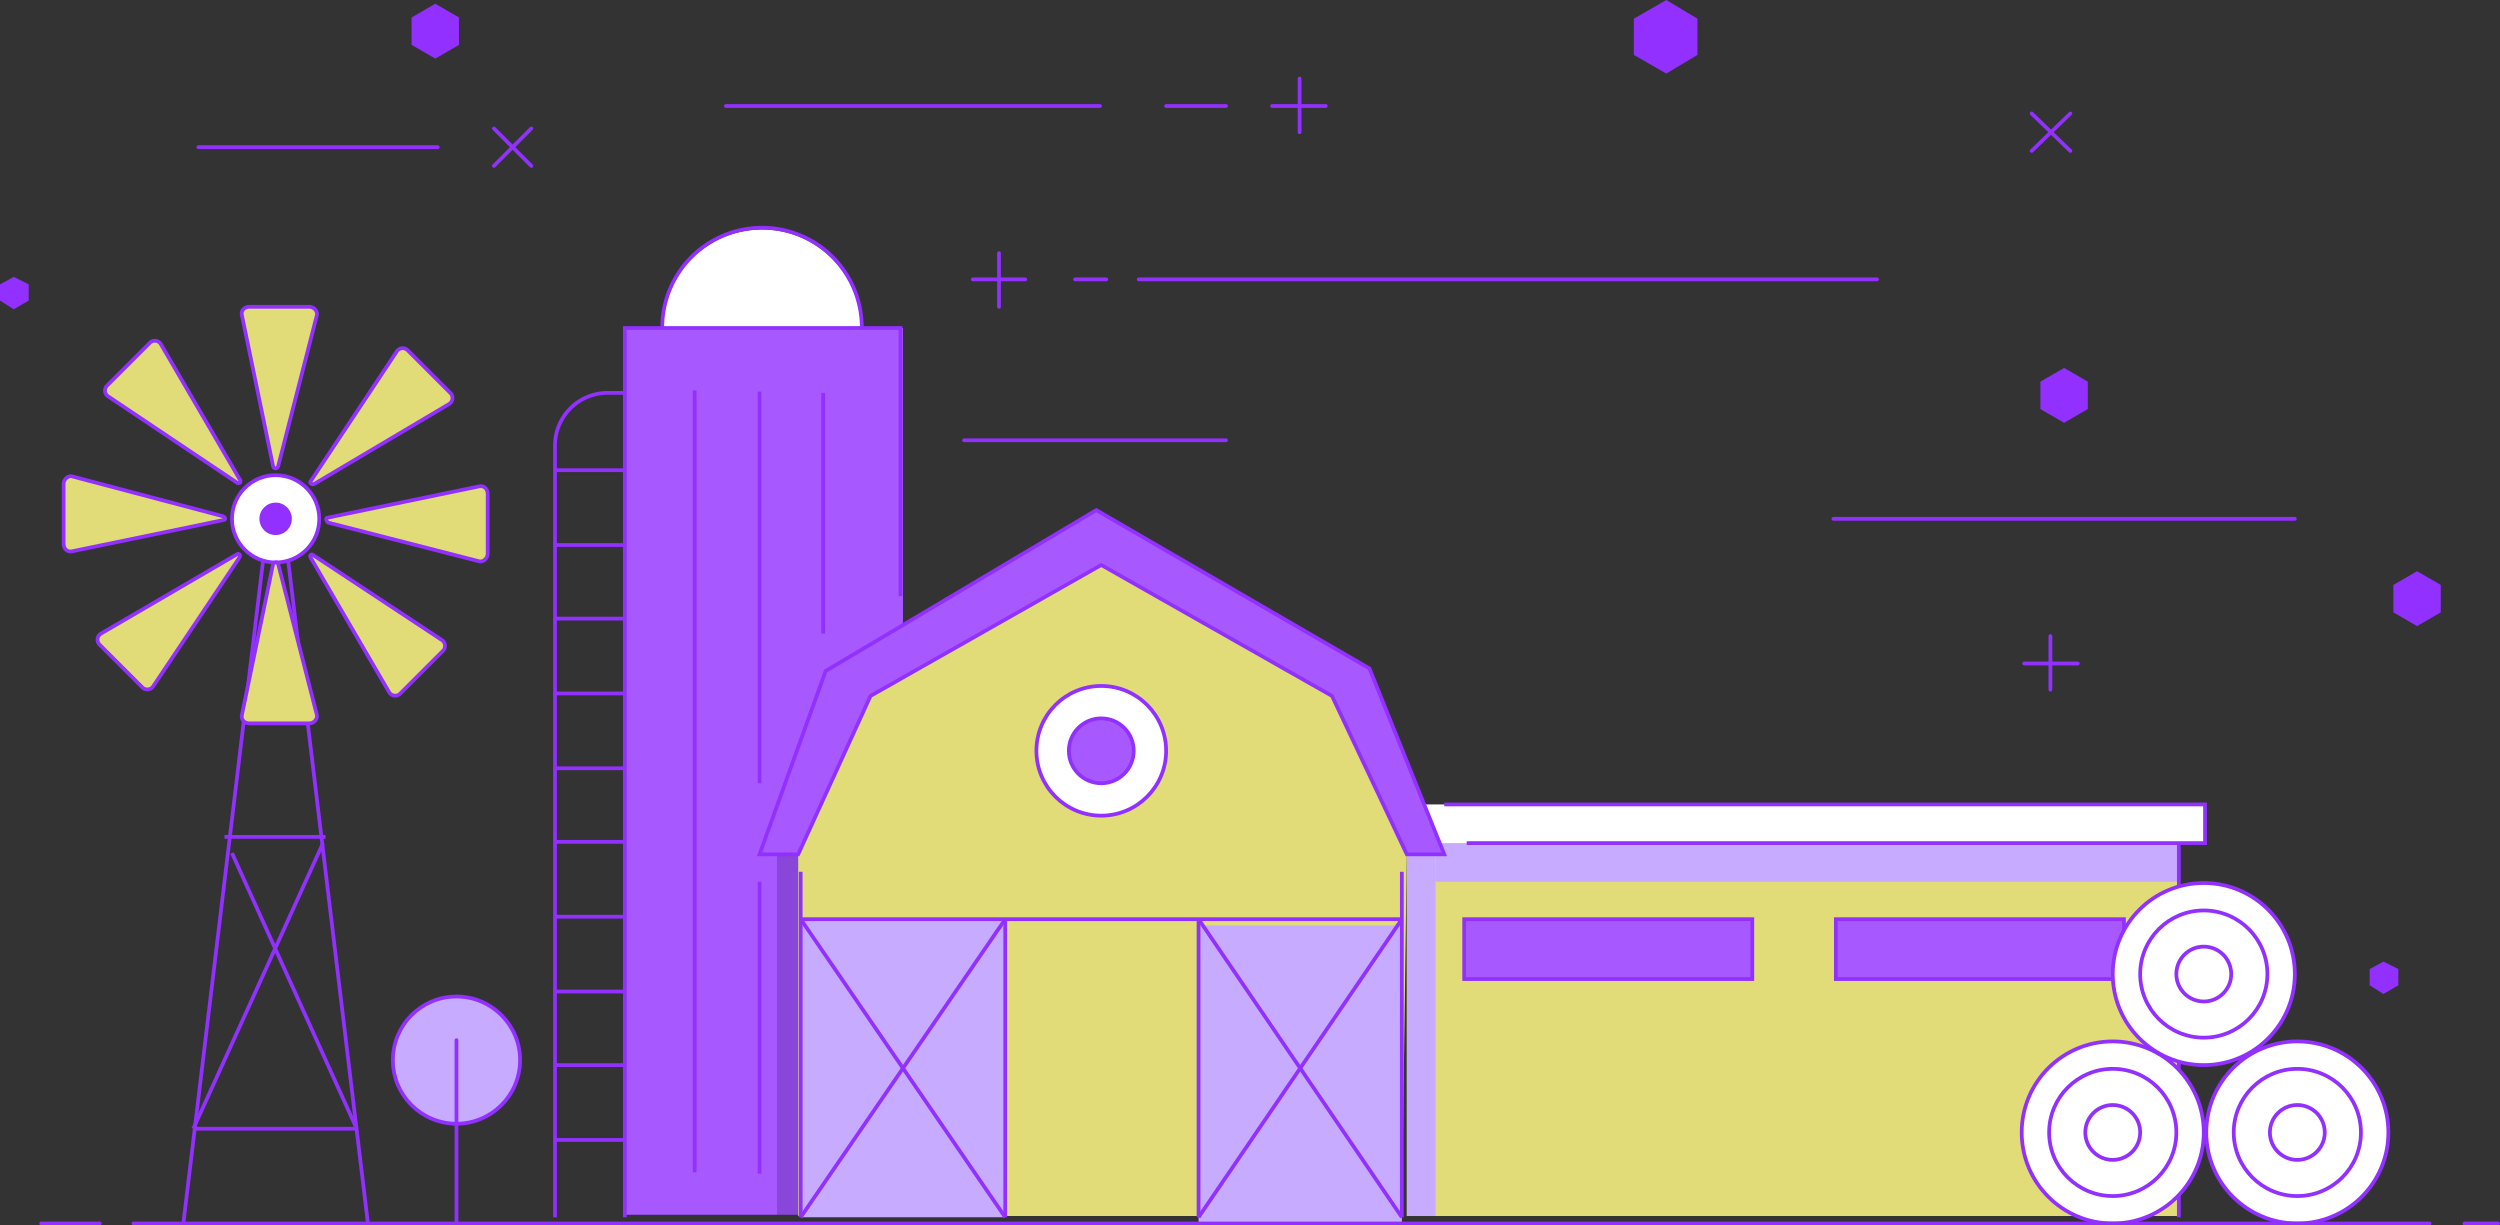 <svg xmlns="http://www.w3.org/2000/svg" width="998.136" height="489.235" viewBox="0 0 998.136 489.235">
  <rect x="0" y="0" width="998.136" height="489.235" fill="#333333" stroke="none"/>
  <g id="Farm" transform="translate(-48.097 -113.442)">
    <g id="XMLID_10_">
      <g id="XMLID_183_" transform="translate(73.493 235.937)">
        <path id="XMLID_227_" d="M54.2,127.456l51.288,33.86a2.807,2.807,0,0,1,.5,4.481l-16.93,16.93a2.807,2.807,0,0,1-4.482-.5L53.208,128.452C52.711,127.456,53.706,126.958,54.2,127.456Z" transform="translate(45.385 -28.365)" fill="#e1dc77"/>
        <circle id="XMLID_568_" cx="17.428" cy="17.428" r="17.428" transform="translate(67.223 67.223)" fill="#fff"/>
        <circle id="XMLID_569_" cx="6.473" cy="6.473" r="6.473" transform="translate(78.178 78.178)" fill="#9130ff"/>
        <circle id="XMLID_477_" cx="17.428" cy="17.428" r="17.428" transform="translate(67.223 67.223)" fill="none" stroke="#9130ff" stroke-miterlimit="10" stroke-width="1.5"/>
        <path id="XMLID_356_" d="M60.126,171.137,47.677,110.886c-.5-1.992,1-3.486,2.988-3.486h23.9c1.992,0,3.486,1.992,2.988,3.486L62.118,171.137A1.037,1.037,0,0,1,60.126,171.137Z" transform="translate(23.529 -107.4)" fill="#e1dc77"/>
        <path id="XMLID_574_" d="M53.206,163.905l34.358-51.786a2.807,2.807,0,0,1,4.482-.5l16.93,16.93a2.807,2.807,0,0,1-.5,4.482L54.7,164.9C53.7,165.4,52.708,164.4,53.206,163.905Z" transform="translate(45.387 -94.193)" fill="#e1dc77"/>
        <path id="XMLID_573_" d="M54.2,127.456l51.288,33.86a2.807,2.807,0,0,1,.5,4.481l-16.93,16.93a2.807,2.807,0,0,1-4.482-.5L53.208,128.452C52.711,127.456,53.706,126.958,54.2,127.456Z" transform="translate(45.385 -28.365)" fill="none" stroke="#9130ff" stroke-miterlimit="10" stroke-width="1.5"/>
        <path id="XMLID_340_" d="M92.691,128.626,58.333,179.914a2.807,2.807,0,0,1-4.482.5l-16.93-16.93a2.807,2.807,0,0,1,.5-4.482L91.2,127.63C92.691,126.634,93.189,127.63,92.691,128.626Z" transform="translate(-22.48 -28.538)" fill="#e1dc77"/>
        <path id="XMLID_571_" d="M97.037,138.505,36.786,150.954c-1.992.5-3.486-1-3.486-2.988v-23.9c0-1.992,1.992-3.486,3.486-2.988l60.251,15.934C98.033,137.509,98.033,138.505,97.037,138.505Z" transform="translate(-33.3 -53.356)" fill="#e1dc77"/>
        <path id="XMLID_570_" d="M89.307,166.791,38.019,132.433a2.807,2.807,0,0,1-.5-4.482l16.93-16.93a2.807,2.807,0,0,1,4.482.5L90.3,165.3C91.3,166.791,90.3,167.289,89.307,166.791Z" transform="translate(-20.093 -96.58)" fill="#e1dc77"/>
        <path id="XMLID_273_" d="M60.126,171.137,47.677,110.886c-.5-1.992,1-3.486,2.988-3.486h23.9c1.992,0,3.486,1.992,2.988,3.486L62.118,171.137A1.037,1.037,0,0,1,60.126,171.137Z" transform="translate(23.529 -107.4)" fill="none" stroke="#9130ff" stroke-miterlimit="10" stroke-width="1.5"/>
        <path id="XMLID_253_" d="M53.206,163.905l34.358-51.786a2.807,2.807,0,0,1,4.482-.5l16.93,16.93a2.807,2.807,0,0,1-.5,4.482L54.7,164.9C53.7,165.4,52.708,164.4,53.206,163.905Z" transform="translate(45.387 -94.193)" fill="none" stroke="#9130ff" stroke-miterlimit="10" stroke-width="1.5"/>
        <path id="XMLID_576_" d="M55.1,134.326l60.251-12.449c1.992-.5,3.486,1,3.486,2.988v23.9c0,1.992-1.992,3.486-3.486,2.988L55.1,136.318C54.1,135.322,54.1,134.326,55.1,134.326Z" transform="translate(50.468 -50.173)" fill="#e1dc77"/>
        <path id="XMLID_243_" d="M55.1,134.326l60.251-12.449c1.992-.5,3.486,1,3.486,2.988v23.9c0,1.992-1.992,3.486-3.486,2.988L55.1,136.318C54.1,135.322,54.1,134.326,55.1,134.326Z" transform="translate(50.468 -50.173)" fill="none" stroke="#9130ff" stroke-miterlimit="10" stroke-width="1.5"/>
        <path id="XMLID_219_" d="M92.691,128.626,58.333,179.914a2.807,2.807,0,0,1-4.482.5l-16.93-16.93a2.807,2.807,0,0,1,.5-4.482L91.2,127.63C92.691,126.634,93.189,127.63,92.691,128.626Z" transform="translate(-22.48 -28.538)" fill="none" stroke="#9130ff" stroke-miterlimit="10" stroke-width="1.5"/>
        <path id="XMLID_218_" d="M97.037,138.505,36.786,150.954c-1.992.5-3.486-1-3.486-2.988v-23.9c0-1.992,1.992-3.486,3.486-2.988l60.251,15.934C98.033,137.509,98.033,138.505,97.037,138.505Z" transform="translate(-33.3 -53.356)" fill="none" stroke="#9130ff" stroke-miterlimit="10" stroke-width="1.5"/>
        <path id="XMLID_217_" d="M89.307,166.791,38.019,132.433a2.807,2.807,0,0,1-.5-4.482l16.93-16.93a2.807,2.807,0,0,1,4.482.5L90.3,165.3C91.3,166.791,90.3,167.289,89.307,166.791Z" transform="translate(-20.093 -96.58)" fill="none" stroke="#9130ff" stroke-miterlimit="10" stroke-width="1.5"/>
        <line id="XMLID_213_" x1="31.869" y2="264.907" transform="translate(47.803 101.083)" fill="none" stroke="#9130ff" stroke-miterlimit="10" stroke-width="1.5"/>
        <line id="XMLID_212_" x2="31.869" y2="264.907" transform="translate(89.63 101.083)" fill="none" stroke="#9130ff" stroke-miterlimit="10" stroke-width="1.5"/>
        <line id="XMLID_208_" x2="40.334" transform="translate(64.235 211.627)" fill="none" stroke="#9130ff" stroke-miterlimit="10" stroke-width="1.5"/>
        <line id="XMLID_189_" x2="65.231" transform="translate(51.786 328.146)" fill="none" stroke="#9130ff" stroke-miterlimit="10" stroke-width="1.5"/>
        <line id="XMLID_188_" x2="49.795" y2="110.046" transform="translate(67.223 218.1)" fill="none" stroke="#9130ff" stroke-miterlimit="10" stroke-width="1.5"/>
        <line id="XMLID_185_" x1="51.786" y2="114.03" transform="translate(51.786 214.117)" fill="none" stroke="#9130ff" stroke-miterlimit="10" stroke-width="1.5"/>
        <path id="XMLID_12_" d="M60.126,128.46,47.677,188.711c-.5,1.992,1,3.486,2.988,3.486h23.9c1.992,0,3.486-1.992,2.988-3.486L62.118,128.46C61.62,127.464,60.624,127.962,60.126,128.46Z" transform="translate(23.529 -25.883)" fill="#e1dc77"/>
        <path id="XMLID_13_" d="M60.126,128.46,47.677,188.711c-.5,1.992,1,3.486,2.988,3.486h23.9c1.992,0,3.486-1.992,2.988-3.486L62.118,128.46C61.62,127.464,60.624,127.962,60.126,128.46Z" transform="translate(23.529 -25.883)" fill="none" stroke="#9130ff" stroke-miterlimit="10" stroke-width="1.5"/>
      </g>
      <g id="XMLID_499_" transform="translate(269.683 204.566)">
        <path id="XMLID_844_" d="M121.136,101.2A39.953,39.953,0,0,0,81.3,141.036h79.173C160.971,119.126,143.045,101.2,121.136,101.2Z" transform="translate(-38.477 -100.702)" fill="#fff"/>
        <path id="XMLID_521_" d="M160.971,140.936a39.836,39.836,0,1,0-79.671,0" transform="translate(-38.477 -101.1)" fill="none" stroke="#9130ff" stroke-miterlimit="10" stroke-width="1.5"/>
        <rect id="XMLID_913_" width="111.042" height="354.04" transform="translate(27.885 39.836)" fill="#a759ff"/>
        <path id="XMLID_912_" d="M211,128.1l-92.12,52.284L90.5,243.623v144.4H331.008L333,243.623l-29.877-63.239Z" transform="translate(-1.866 6.345)" fill="#491880" opacity="0.3"/>
        <path id="XMLID_911_" d="M213.2,128.1l-92.12,52.284L92.2,243.623v144.4H333.206l1.992-144.4-29.877-63.239Z" transform="translate(4.899 6.345)" fill="#e1dc77"/>
        <rect id="XMLID_910_" width="81.165" height="119.009" transform="translate(98.095 275.862)" fill="#c6abff"/>
        <rect id="XMLID_909_" width="81.165" height="119.009" transform="translate(256.94 278.352)" fill="#c6abff"/>
        <path id="XMLID_906_" d="M0,0H308.229V149.384H0Z" transform="translate(340.097 244.989)" fill="#e1dc77"/>
        <rect id="XMLID_894_" width="11.453" height="149.384" transform="translate(340.097 244.989)" fill="#c6abff"/>
        <rect id="XMLID_893_" width="296.278" height="15.934" transform="translate(351.55 244.989)" fill="#c6abff"/>
        <line id="XMLID_567_" y2="149.882" transform="translate(648.326 244.989)" fill="none" stroke="#9130ff" stroke-miterlimit="10" stroke-width="1.5"/>
        <rect id="XMLID_566_" width="315.698" height="15.436" transform="translate(343.085 230.051)" fill="#fff"/>
        <path id="XMLID_565_" d="M144,147.3H447.747v15.436H152.963" transform="translate(211.035 82.751)" fill="none" stroke="#9130ff" stroke-miterlimit="10" stroke-width="1.5"/>
        <line id="XMLID_564_" x2="27.885" transform="translate(0 96.602)" fill="none" stroke="#9130ff" stroke-miterlimit="10" stroke-width="1.5"/>
        <line id="XMLID_563_" x2="27.885" transform="translate(0 126.478)" fill="none" stroke="#9130ff" stroke-miterlimit="10" stroke-width="1.5"/>
        <line id="XMLID_562_" x2="27.885" transform="translate(0 155.857)" fill="none" stroke="#9130ff" stroke-miterlimit="10" stroke-width="1.5"/>
        <line id="XMLID_561_" x2="27.885" transform="translate(0 185.734)" fill="none" stroke="#9130ff" stroke-miterlimit="10" stroke-width="1.5"/>
        <line id="XMLID_559_" x2="27.885" transform="translate(0 215.611)" fill="none" stroke="#9130ff" stroke-miterlimit="10" stroke-width="1.5"/>
        <line id="XMLID_553_" x2="27.885" transform="translate(0 244.989)" fill="none" stroke="#9130ff" stroke-miterlimit="10" stroke-width="1.5"/>
        <line id="XMLID_552_" x2="27.885" transform="translate(0 274.866)" fill="none" stroke="#9130ff" stroke-miterlimit="10" stroke-width="1.5"/>
        <line id="XMLID_551_" x2="27.885" transform="translate(0 304.743)" fill="none" stroke="#9130ff" stroke-miterlimit="10" stroke-width="1.5"/>
        <line id="XMLID_550_" x2="27.885" transform="translate(0 334.122)" fill="none" stroke="#9130ff" stroke-miterlimit="10" stroke-width="1.5"/>
        <line id="XMLID_547_" x2="27.885" transform="translate(0 363.999)" fill="none" stroke="#9130ff" stroke-miterlimit="10" stroke-width="1.5"/>
        <path id="XMLID_542_" d="M89.1,261.133l26.391-73.2L223.545,123.7,332.6,186.939l29.877,74.194H347.534l-29.877-63.239-92.12-52.284-92.12,52.284-28.881,63.239Z" transform="translate(-7.437 -11.164)" fill="#a759ff"/>
        <path id="XMLID_541_" d="M89.1,261.133l26.391-73.2L223.545,123.7,332.6,186.939l29.877,74.194H347.534l-29.877-63.239-92.12-52.284-92.12,52.284-28.881,63.239Z" transform="translate(-7.437 -11.164)" fill="none" stroke="#9130ff" stroke-miterlimit="10" stroke-width="1.5"/>
        <line id="XMLID_540_" y2="137.931" transform="translate(98.095 256.94)" fill="none" stroke="#9130ff" stroke-miterlimit="10" stroke-width="1.5"/>
        <line id="XMLID_539_" y2="137.931" transform="translate(338.105 256.94)" fill="none" stroke="#9130ff" stroke-miterlimit="10" stroke-width="1.5"/>
        <line id="XMLID_537_" y2="119.009" transform="translate(256.94 275.862)" fill="none" stroke="#9130ff" stroke-miterlimit="10" stroke-width="1.5"/>
        <line id="XMLID_536_" y2="119.009" transform="translate(179.759 275.862)" fill="none" stroke="#9130ff" stroke-miterlimit="10" stroke-width="1.5"/>
        <circle id="XMLID_555_" cx="25.893" cy="25.893" r="25.893" transform="translate(192.207 182.746)" fill="#fff"/>
        <circle id="XMLID_534_" cx="25.893" cy="25.893" r="25.893" transform="translate(192.207 182.746)" fill="none" stroke="#9130ff" stroke-miterlimit="10" stroke-width="1.5"/>
        <circle id="XMLID_554_" cx="12.947" cy="12.947" r="12.947" transform="translate(205.154 195.693)" fill="#a759ff"/>
        <circle id="XMLID_533_" cx="12.947" cy="12.947" r="12.947" transform="translate(205.154 195.693)" fill="none" stroke="#9130ff" stroke-miterlimit="10" stroke-width="1.5"/>
        <line id="XMLID_532_" x2="240.01" transform="translate(98.095 275.862)" fill="none" stroke="#9130ff" stroke-miterlimit="10" stroke-width="1.5"/>
        <line id="XMLID_530_" x2="81.663" y2="119.009" transform="translate(98.095 275.862)" fill="none" stroke="#9130ff" stroke-miterlimit="10" stroke-width="1.5"/>
        <line id="XMLID_529_" x1="81.663" y2="119.009" transform="translate(98.095 275.862)" fill="none" stroke="#9130ff" stroke-miterlimit="10" stroke-width="1.5"/>
        <line id="XMLID_527_" x1="81.165" y2="119.009" transform="translate(256.94 275.862)" fill="none" stroke="#9130ff" stroke-miterlimit="10" stroke-width="1.5"/>
        <line id="XMLID_525_" x2="81.165" y2="119.009" transform="translate(256.94 275.862)" fill="none" stroke="#9130ff" stroke-miterlimit="10" stroke-width="1.5"/>
        <path id="XMLID_523_" d="M188.346,216.158V109.1H78.3V464.136" transform="translate(-50.415 -69.264)" fill="none" stroke="#9130ff" stroke-miterlimit="10" stroke-width="1.5"/>
        <line id="XMLID_520_" y2="312.212" transform="translate(55.77 64.733)" fill="none" stroke="#9130ff" stroke-miterlimit="10" stroke-width="1.5"/>
        <line id="XMLID_516_" y2="116.519" transform="translate(81.663 260.924)" fill="none" stroke="#9130ff" stroke-miterlimit="10" stroke-width="1.5"/>
        <line id="XMLID_515_" y2="156.355" transform="translate(81.663 65.231)" fill="none" stroke="#9130ff" stroke-miterlimit="10" stroke-width="1.5"/>
        <line id="XMLID_514_" y2="96.104" transform="translate(107.058 65.729)" fill="none" stroke="#9130ff" stroke-miterlimit="10" stroke-width="1.5"/>
        <path id="XMLID_512_" d="M100.585,114.3H93.614A21.04,21.04,0,0,0,72.7,135.214V443.442" transform="translate(-72.7 -48.571)" fill="none" stroke="#9130ff" stroke-miterlimit="10" stroke-width="1.5"/>
        <rect id="XMLID_557_" width="115.026" height="23.901" transform="translate(363.003 275.862)" fill="#a759ff"/>
        <rect id="XMLID_556_" width="115.026" height="23.901" transform="translate(511.391 275.862)" fill="#a759ff"/>
        <rect id="XMLID_503_" width="115.026" height="23.901" transform="translate(363.003 275.862)" fill="none" stroke="#9130ff" stroke-miterlimit="10" stroke-width="1.5"/>
        <rect id="XMLID_502_" width="115.026" height="23.901" transform="translate(511.391 275.862)" fill="none" stroke="#9130ff" stroke-miterlimit="10" stroke-width="1.5"/>
      </g>
      <line id="XMLID_831_" x1="294.784" transform="translate(502.722 224.982)" fill="none" stroke="#9130ff" stroke-linecap="round" stroke-miterlimit="10" stroke-width="1.5"/>
      <line id="XMLID_809_" x2="12.449" transform="translate(477.327 224.982)" fill="none" stroke="#9130ff" stroke-linecap="round" stroke-miterlimit="10" stroke-width="1.5"/>
      <g id="XMLID_806_" transform="translate(436.495 214.525)">
        <line id="XMLID_808_" x1="20.914" transform="translate(0 10.457)" fill="none" stroke="#9130ff" stroke-linecap="round" stroke-miterlimit="10" stroke-width="1.5"/>
        <line id="XMLID_807_" y1="21.412" transform="translate(10.457)" fill="none" stroke="#9130ff" stroke-linecap="round" stroke-miterlimit="10" stroke-width="1.5"/>
      </g>
      <g id="XMLID_796_" transform="translate(556.002 144.812)">
        <line id="XMLID_805_" x2="21.412" transform="translate(0 10.955)" fill="none" stroke="#9130ff" stroke-linecap="round" stroke-miterlimit="10" stroke-width="1.5"/>
        <line id="XMLID_797_" y1="21.412" transform="translate(10.955)" fill="none" stroke="#9130ff" stroke-linecap="round" stroke-miterlimit="10" stroke-width="1.5"/>
      </g>
      <g id="XMLID_789_" transform="translate(856.264 367.394)">
        <line id="XMLID_792_" x2="21.412" transform="translate(0 10.955)" fill="none" stroke="#9130ff" stroke-linecap="round" stroke-miterlimit="10" stroke-width="1.5"/>
        <line id="XMLID_791_" y1="21.412" transform="translate(10.457)" fill="none" stroke="#9130ff" stroke-linecap="round" stroke-miterlimit="10" stroke-width="1.5"/>
      </g>
      <g id="XMLID_786_" transform="translate(245.284 164.73)">
        <line id="XMLID_788_" x1="14.938" y1="14.938" fill="none" stroke="#9130ff" stroke-linecap="round" stroke-miterlimit="10" stroke-width="1.5"/>
        <line id="XMLID_787_" y1="14.938" x2="14.938" fill="none" stroke="#9130ff" stroke-linecap="round" stroke-miterlimit="10" stroke-width="1.5"/>
      </g>
      <g id="XMLID_695_" transform="translate(859.251 158.755)">
        <line id="XMLID_697_" y1="14.938" x2="15.436" fill="none" stroke="#9130ff" stroke-linecap="round" stroke-miterlimit="10" stroke-width="1.5"/>
        <line id="XMLID_696_" x1="15.436" y1="14.938" fill="none" stroke="#9130ff" stroke-linecap="round" stroke-miterlimit="10" stroke-width="1.5"/>
      </g>
      <line id="XMLID_694_" x2="95.606" transform="translate(127.271 172.199)" fill="none" stroke="#9130ff" stroke-linecap="round" stroke-miterlimit="10" stroke-width="1.5"/>
      <line id="XMLID_680_" x2="149.384" transform="translate(337.902 155.767)" fill="none" stroke="#9130ff" stroke-linecap="round" stroke-miterlimit="10" stroke-width="1.5"/>
      <line id="XMLID_577_" x1="104.569" transform="translate(433.01 289.217)" fill="none" stroke="#9130ff" stroke-linecap="round" stroke-miterlimit="10" stroke-width="1.5"/>
      <line id="XMLID_575_" x1="184.24" transform="translate(780.078 320.587)" fill="none" stroke="#9130ff" stroke-linecap="round" stroke-miterlimit="10" stroke-width="1.5"/>
      <line id="XMLID_535_" x1="23.901" transform="translate(513.677 155.767)" fill="none" stroke="#9130ff" stroke-linecap="round" stroke-miterlimit="10" stroke-width="1.5"/>
      <path id="XMLID_388_" d="M61.2,88.577,70.661,83.1l9.461,5.477V99.532l-9.461,5.477L61.2,99.532Z" transform="translate(151.219 31.836)" fill="#9130ff"/>
      <path id="XMLID_62_" d="M191.8,117.777l9.461-5.477,9.461,5.477v10.955l-9.461,5.477-9.461-5.477Z" transform="translate(670.937 148.036)" fill="#9130ff"/>
      <path id="XMLID_387_" d="M218.2,162.888l5.477-2.988,5.975,2.988v6.473l-5.975,3.486-5.477-3.486Z" transform="translate(775.995 337.458)" fill="#9130ff"/>
      <path id="XMLID_386_" d="M28.2,107.988,33.677,105l5.975,2.988v6.473l-5.975,3.486L28.2,114.461Z" transform="translate(19.897 118.986)" fill="#9130ff"/>
      <path id="XMLID_385_" d="M220.1,134.077l9.461-5.477,9.461,5.477v10.955l-9.461,5.477-9.461-5.477Z" transform="translate(783.556 212.901)" fill="#9130ff"/>
      <path id="XMLID_383_" d="M159.2,90.269,172.147,82.8,184.6,90.269v14.44l-12.449,7.469L159.2,104.71Z" transform="translate(541.207 30.642)" fill="#9130ff"/>
      <g id="XMLID_41_" transform="translate(204.95 511.301)">
        <circle id="XMLID_848_" cx="25.395" cy="25.395" r="25.395" fill="#c6abff"/>
        <circle id="XMLID_847_" cx="25.395" cy="25.395" r="25.395" fill="none" stroke="#9130ff" stroke-linecap="round" stroke-miterlimit="10" stroke-width="1.5"/>
        <line id="XMLID_72_" y2="73.198" transform="translate(25.395 17.428)" fill="none" stroke="#9130ff" stroke-linecap="round" stroke-miterlimit="10" stroke-width="1.5"/>
      </g>
      <g id="XMLID_878_" transform="translate(855.268 529.227)">
        <circle id="XMLID_877_" cx="36.35" cy="36.35" r="36.35" fill="#fff"/>
        <circle id="XMLID_871_" cx="36.35" cy="36.35" r="36.35" fill="none" stroke="#9130ff" stroke-miterlimit="10" stroke-width="1.5"/>
        <circle id="XMLID_875_" cx="25.395" cy="25.395" r="25.395" transform="translate(10.955 10.955)" fill="none" stroke="#9130ff" stroke-miterlimit="10" stroke-width="1.5"/>
        <circle id="XMLID_876_" cx="10.955" cy="10.955" r="10.955" transform="translate(25.395 25.395)" fill="none" stroke="#9130ff" stroke-miterlimit="10" stroke-width="1.5"/>
      </g>
      <g id="XMLID_879_" transform="translate(928.964 529.227)">
        <circle id="XMLID_887_" cx="36.35" cy="36.35" r="36.35" fill="#fff"/>
        <circle id="XMLID_883_" cx="36.35" cy="36.35" r="36.35" fill="none" stroke="#9130ff" stroke-miterlimit="10" stroke-width="1.5"/>
        <circle id="XMLID_882_" cx="25.395" cy="25.395" r="25.395" transform="translate(10.955 10.955)" fill="none" stroke="#9130ff" stroke-miterlimit="10" stroke-width="1.5"/>
        <circle id="XMLID_880_" cx="10.955" cy="10.955" r="10.955" transform="translate(25.395 25.395)" fill="none" stroke="#9130ff" stroke-miterlimit="10" stroke-width="1.5"/>
      </g>
      <g id="XMLID_888_" transform="translate(891.618 465.988)">
        <circle id="XMLID_892_" cx="36.35" cy="36.35" r="36.35" fill="#fff"/>
        <circle id="XMLID_891_" cx="36.35" cy="36.35" r="36.35" fill="none" stroke="#9130ff" stroke-miterlimit="10" stroke-width="1.5"/>
        <circle id="XMLID_890_" cx="25.395" cy="25.395" r="25.395" transform="translate(10.955 10.955)" fill="none" stroke="#9130ff" stroke-miterlimit="10" stroke-width="1.5"/>
        <circle id="XMLID_889_" cx="10.955" cy="10.955" r="10.955" transform="translate(25.395 25.395)" fill="none" stroke="#9130ff" stroke-miterlimit="10" stroke-width="1.5"/>
      </g>
      <g id="XMLID_311_" transform="translate(64.53 601.927)">
        <line id="XMLID_315_" x2="916.719" transform="translate(36.848)" fill="none" stroke="#9130ff" stroke-linecap="round" stroke-miterlimit="10" stroke-width="1.5"/>
        <line id="XMLID_314_" x2="13.445" transform="translate(967.509)" fill="none" stroke="#9130ff" stroke-linecap="round" stroke-miterlimit="10" stroke-width="1.5"/>
        <line id="XMLID_313_" x1="23.403" fill="none" stroke="#9130ff" stroke-linecap="round" stroke-miterlimit="10" stroke-width="1.5"/>
      </g>
    </g>
  </g>
</svg>
